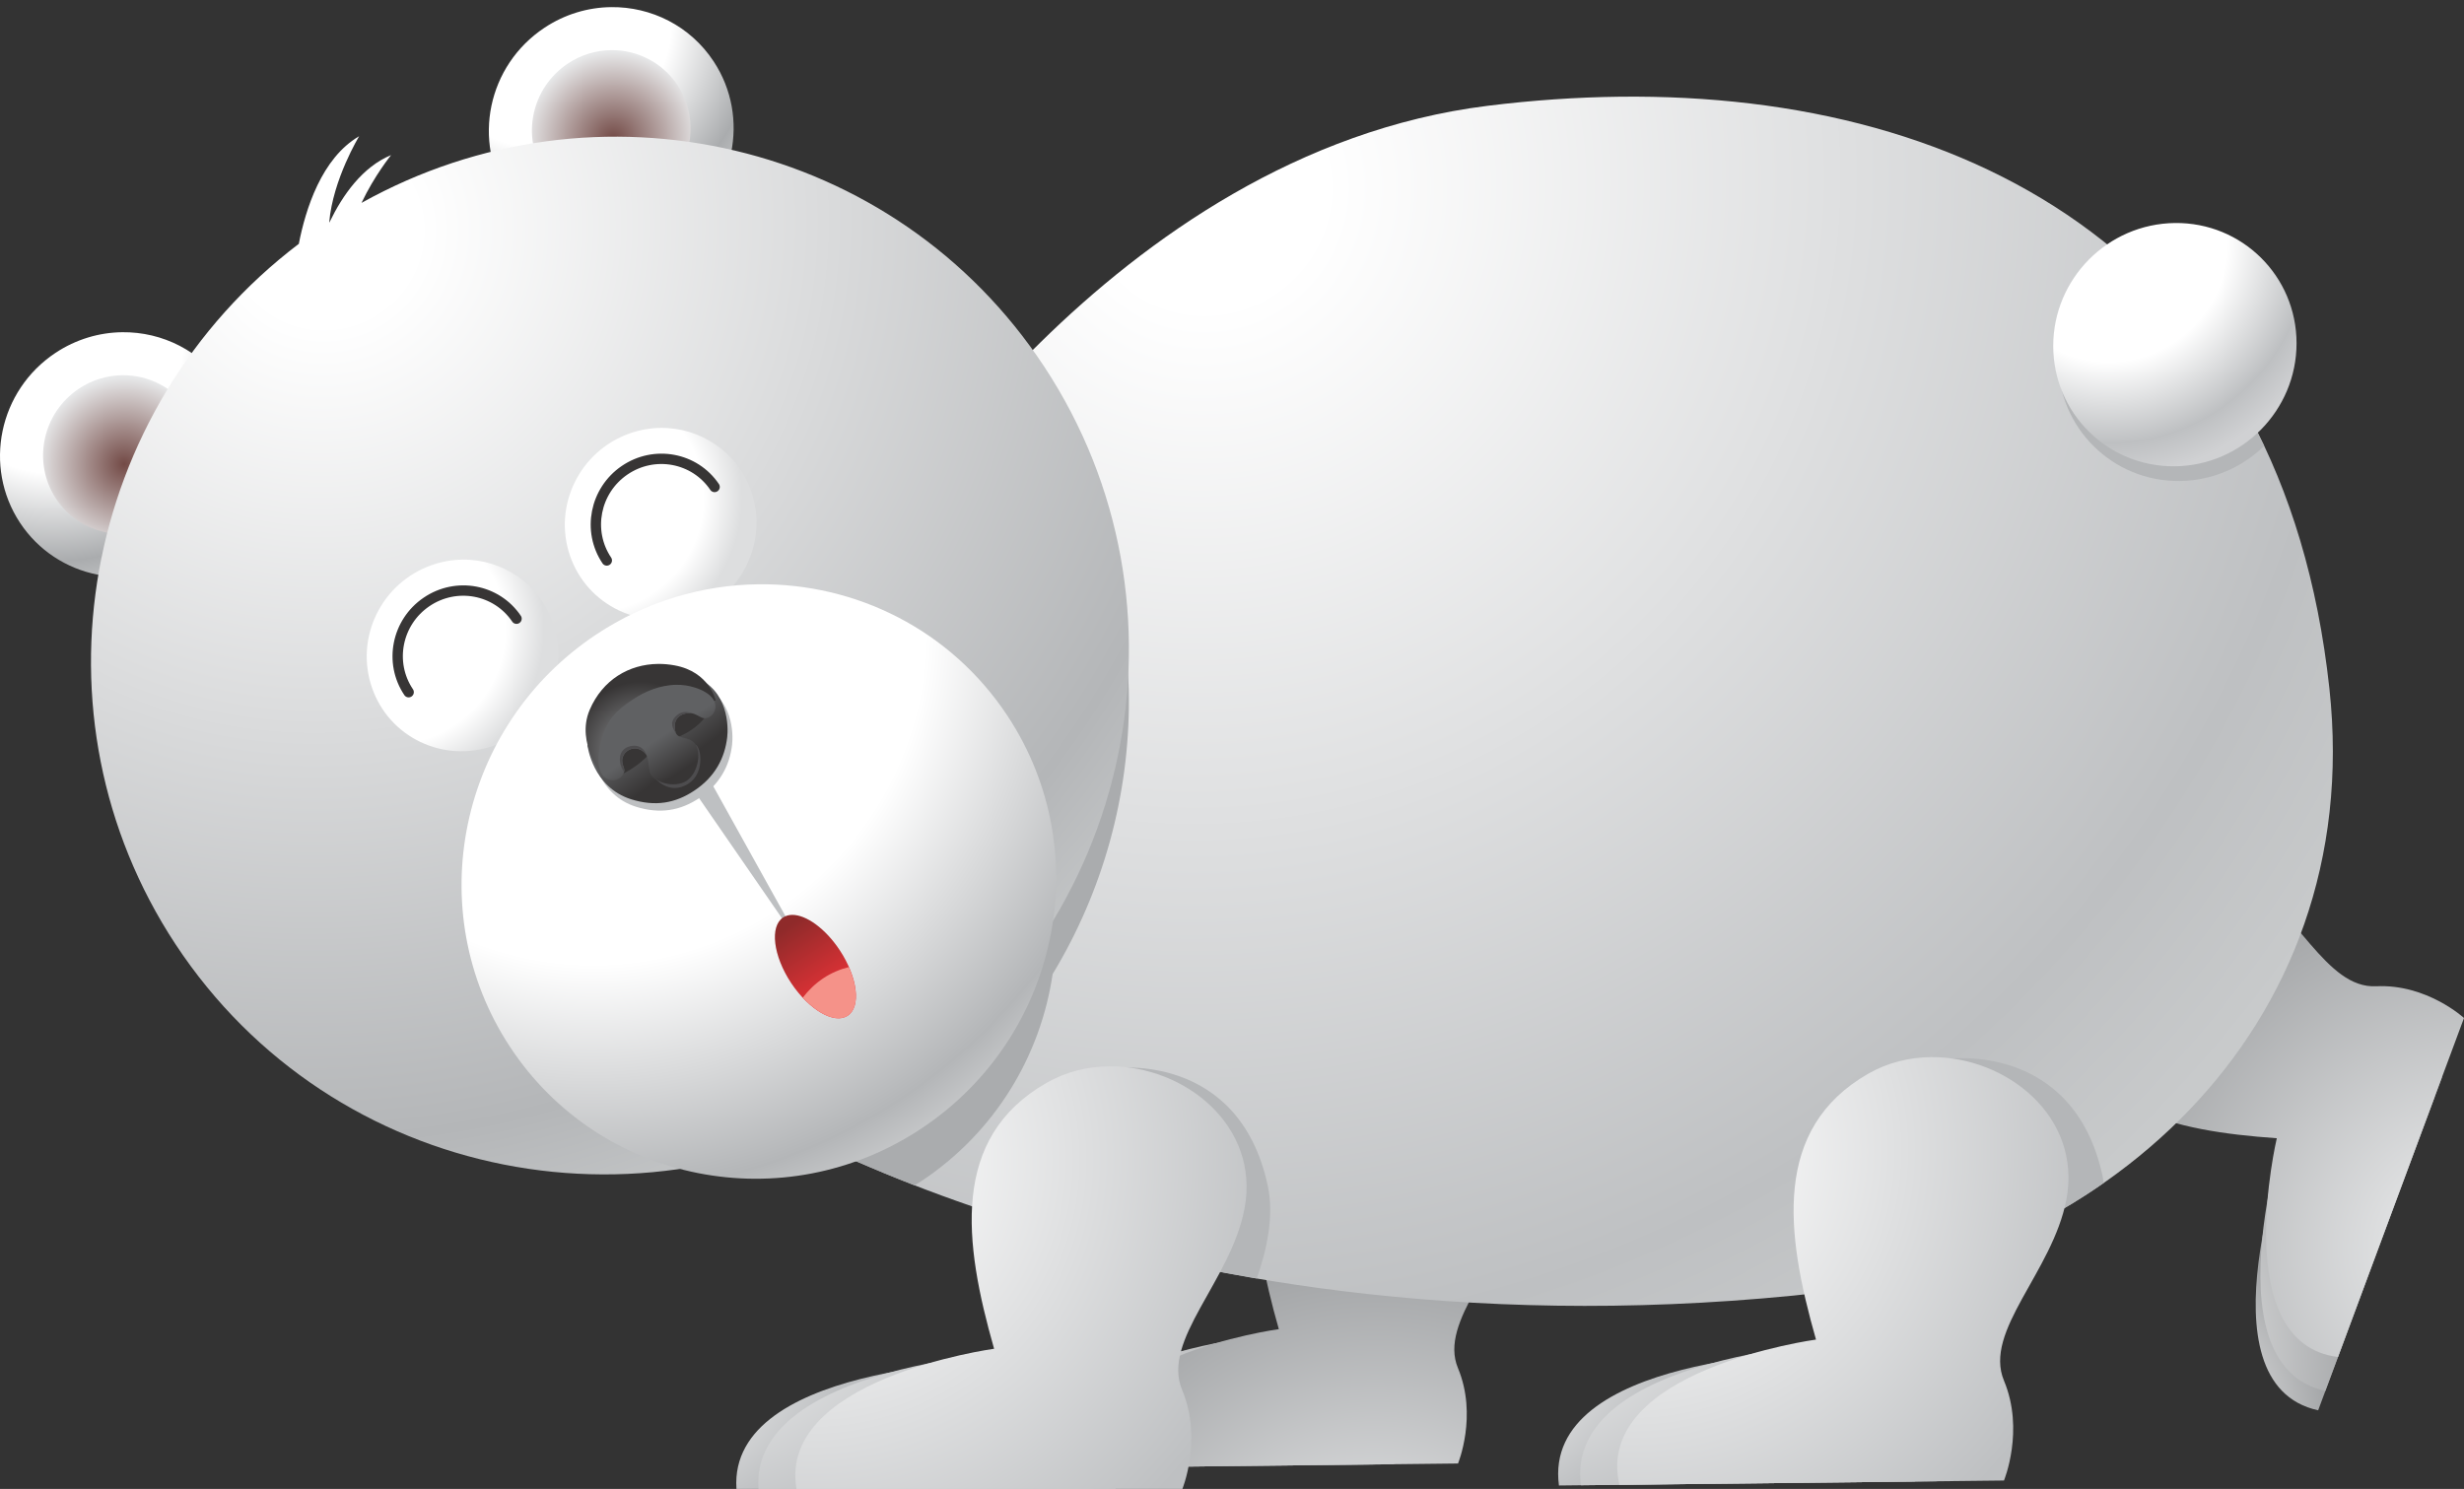 <?xml version="1.0" encoding="utf-8"?>
<svg viewBox="703.252 -5.51 148.889 89.986" xmlns="http://www.w3.org/2000/svg">
  <rect x="703.252" y="-5.51" width="148.889" height="89.986" fill="#333333" stroke="none"/>
  <defs>
    <radialGradient id="radialGradient10486" spreadMethod="pad" gradientTransform="matrix(9.194,0,0,-9.194,709.074,333.528)" gradientUnits="userSpaceOnUse" r="1" cy="0" cx="0">
      <stop id="stop10488" offset="0" style="stop-opacity:1;stop-color:#ffffff"/>
      <stop id="stop10490" offset="0.101" style="stop-opacity:1;stop-color:#ffffff"/>
      <stop id="stop10492" offset="1" style="stop-opacity:1;stop-color:#aaacae"/>
    </radialGradient>
    <radialGradient id="radialGradient10508" spreadMethod="pad" gradientTransform="matrix(14.811,0,0,-14.811,710.807,338.093)" gradientUnits="userSpaceOnUse" r="1" cy="0" cx="0">
      <stop id="stop10510" offset="0" style="stop-opacity:1;stop-color:#ffffff"/>
      <stop id="stop10512" offset="0.101" style="stop-opacity:1;stop-color:#ffffff"/>
      <stop id="stop10514" offset="1" style="stop-opacity:1;stop-color:#aaacae"/>
    </radialGradient>
    <radialGradient id="radialGradient10530" spreadMethod="pad" gradientTransform="matrix(18.213,0,0,-18.213,728.915,318.596)" gradientUnits="userSpaceOnUse" r="1" cy="0" cx="0">
      <stop id="stop10532" offset="0" style="stop-opacity:1;stop-color:#e7e8e9"/>
      <stop id="stop10534" offset="0.101" style="stop-opacity:1;stop-color:#e7e8e9"/>
      <stop id="stop10536" offset="1" style="stop-opacity:1;stop-color:#a0a2a4"/>
    </radialGradient>
    <radialGradient id="radialGradient10552" spreadMethod="pad" gradientTransform="matrix(3.159,8.466,8.466,-3.159,766.422,328.035)" gradientUnits="userSpaceOnUse" r="1" cy="0" cx="0">
      <stop id="stop10554" offset="0" style="stop-opacity:1;stop-color:#ffffff"/>
      <stop id="stop10556" offset="0.101" style="stop-opacity:1;stop-color:#ffffff"/>
      <stop id="stop10558" offset="1" style="stop-opacity:1;stop-color:#a0a2a4"/>
    </radialGradient>
    <radialGradient id="radialGradient10574" spreadMethod="pad" gradientTransform="matrix(5.09,13.64,13.64,-5.09,762.812,331.199)" gradientUnits="userSpaceOnUse" r="1" cy="0" cx="0">
      <stop id="stop10576" offset="0" style="stop-opacity:1;stop-color:#ffffff"/>
      <stop id="stop10578" offset="0.101" style="stop-opacity:1;stop-color:#ffffff"/>
      <stop id="stop10580" offset="1" style="stop-opacity:1;stop-color:#a0a2a4"/>
    </radialGradient>
    <radialGradient id="radialGradient10596" spreadMethod="pad" gradientTransform="matrix(18.779,0,0,-18.779,781.977,336.201)" gradientUnits="userSpaceOnUse" r="1" cy="0" cx="0">
      <stop id="stop10598" offset="0" style="stop-opacity:1;stop-color:#e7e8e9"/>
      <stop id="stop10600" offset="0.101" style="stop-opacity:1;stop-color:#e7e8e9"/>
      <stop id="stop10602" offset="1" style="stop-opacity:1;stop-color:#a0a2a4"/>
    </radialGradient>
    <radialGradient id="radialGradient10618" spreadMethod="pad" gradientTransform="matrix(65.33,0,0,-65.33,720.892,388.205)" gradientUnits="userSpaceOnUse" r="1" cy="0" cx="0">
      <stop id="stop10620" offset="0" style="stop-opacity:1;stop-color:#ffffff"/>
      <stop id="stop10622" offset="0.087" style="stop-opacity:1;stop-color:#ffffff"/>
      <stop id="stop10624" offset="0.854" style="stop-opacity:1;stop-color:#bec0c2"/>
      <stop id="stop10626" offset="1" style="stop-opacity:1;stop-color:#c8cacb"/>
    </radialGradient>
    <clipPath id="clipPath10634" clipPathUnits="userSpaceOnUse">
      <path id="path10636" d="m 0,595.276 841.89,0 L 841.89,0 0,0 0,595.276 Z"/>
    </clipPath>
    <radialGradient id="radialGradient10666" spreadMethod="pad" gradientTransform="matrix(10.181,6.658,6.658,-10.181,688.922,396.507)" gradientUnits="userSpaceOnUse" r="1" cy="0" cx="0">
      <stop id="stop10668" offset="0" style="stop-opacity:1;stop-color:#ffffff"/>
      <stop id="stop10670" offset="0.504" style="stop-opacity:1;stop-color:#ffffff"/>
      <stop id="stop10672" offset="0.854" style="stop-opacity:1;stop-color:#aaacae"/>
      <stop id="stop10674" offset="1" style="stop-opacity:1;stop-color:#c8cacb"/>
    </radialGradient>
    <radialGradient id="radialGradient10690" spreadMethod="pad" gradientTransform="matrix(3.526,2.305,2.305,-3.526,692.244,390.768)" gradientUnits="userSpaceOnUse" r="1" cy="0" cx="0">
      <stop id="stop10692" offset="0" style="stop-opacity:1;stop-color:#734a46"/>
      <stop id="stop10694" offset="1" style="stop-opacity:1;stop-color:#e7e8e9"/>
    </radialGradient>
    <radialGradient id="radialGradient10710" spreadMethod="pad" gradientTransform="matrix(10.183,6.66,6.66,-10.183,665.288,381.057)" gradientUnits="userSpaceOnUse" r="1" cy="0" cx="0">
      <stop id="stop10712" offset="0" style="stop-opacity:1;stop-color:#ffffff"/>
      <stop id="stop10714" offset="0.504" style="stop-opacity:1;stop-color:#ffffff"/>
      <stop id="stop10716" offset="0.854" style="stop-opacity:1;stop-color:#aaacae"/>
      <stop id="stop10718" offset="1" style="stop-opacity:1;stop-color:#c8cacb"/>
    </radialGradient>
    <radialGradient id="radialGradient10734" spreadMethod="pad" gradientTransform="matrix(3.526,2.306,2.306,-3.526,668.611,375.316)" gradientUnits="userSpaceOnUse" r="1" cy="0" cx="0">
      <stop id="stop10736" offset="0" style="stop-opacity:1;stop-color:#734a46"/>
      <stop id="stop10738" offset="1" style="stop-opacity:1;stop-color:#e7e8e9"/>
    </radialGradient>
    <radialGradient id="radialGradient10754" spreadMethod="pad" gradientTransform="matrix(43.184,28.237,28.237,-43.184,678.281,386.586)" gradientUnits="userSpaceOnUse" r="1" cy="0" cx="0">
      <stop id="stop10756" offset="0" style="stop-opacity:1;stop-color:#ffffff"/>
      <stop id="stop10758" offset="0.087" style="stop-opacity:1;stop-color:#ffffff"/>
      <stop id="stop10760" offset="0.854" style="stop-opacity:1;stop-color:#b4b6b8"/>
      <stop id="stop10762" offset="1" style="stop-opacity:1;stop-color:#c8cacb"/>
    </radialGradient>
    <radialGradient id="radialGradient10778" spreadMethod="pad" gradientTransform="matrix(6.154,4.024,4.024,-6.154,691.129,373.384)" gradientUnits="userSpaceOnUse" r="1" cy="0" cx="0">
      <stop id="stop10780" offset="0" style="stop-opacity:1;stop-color:#ffffff"/>
      <stop id="stop10782" offset="0.579" style="stop-opacity:1;stop-color:#ffffff"/>
      <stop id="stop10784" offset="0.745" style="stop-opacity:1;stop-color:#ffffff"/>
      <stop id="stop10786" offset="1" style="stop-opacity:1;stop-color:#dddedf"/>
    </radialGradient>
    <clipPath id="clipPath10794" clipPathUnits="userSpaceOnUse">
      <path id="path10796" d="m 0,595.276 841.89,0 L 841.89,0 0,0 0,595.276 Z"/>
    </clipPath>
    <radialGradient id="radialGradient10814" spreadMethod="pad" gradientTransform="matrix(6.154,4.024,4.024,-6.154,681.551,367.121)" gradientUnits="userSpaceOnUse" r="1" cy="0" cx="0">
      <stop id="stop10816" offset="0" style="stop-opacity:1;stop-color:#ffffff"/>
      <stop id="stop10818" offset="0.579" style="stop-opacity:1;stop-color:#ffffff"/>
      <stop id="stop10820" offset="0.745" style="stop-opacity:1;stop-color:#ffffff"/>
      <stop id="stop10822" offset="1" style="stop-opacity:1;stop-color:#dddedf"/>
    </radialGradient>
    <clipPath id="clipPath10830" clipPathUnits="userSpaceOnUse">
      <path id="path10832" d="m 0,595.276 841.89,0 L 841.89,0 0,0 0,595.276 Z"/>
    </clipPath>
    <radialGradient id="radialGradient10850" spreadMethod="pad" gradientTransform="matrix(31.691,0,0,-31.691,691.408,366.844)" gradientUnits="userSpaceOnUse" r="1" cy="0" cx="0">
      <stop id="stop10852" offset="0" style="stop-opacity:1;stop-color:#ffffff"/>
      <stop id="stop10854" offset="0.504" style="stop-opacity:1;stop-color:#ffffff"/>
      <stop id="stop10856" offset="0.854" style="stop-opacity:1;stop-color:#b4b6b8"/>
      <stop id="stop10858" offset="1" style="stop-opacity:1;stop-color:#dddedf"/>
    </radialGradient>
    <clipPath id="clipPath10866" clipPathUnits="userSpaceOnUse">
      <path id="path10868" d="m 0,595.276 841.89,0 L 841.89,0 0,0 0,595.276 Z"/>
    </clipPath>
    <linearGradient id="linearGradient10890" spreadMethod="pad" gradientTransform="matrix(1.364,-1.883,-1.883,-1.364,694.094,362.396)" gradientUnits="userSpaceOnUse" y2="0" x2="1" y1="0" x1="0">
      <stop id="stop10892" offset="0" style="stop-opacity:1;stop-color:#606163"/>
      <stop id="stop10894" offset="1" style="stop-opacity:1;stop-color:#373535"/>
    </linearGradient>
    <clipPath id="clipPath10902" clipPathUnits="userSpaceOnUse">
      <path id="path10904" d="m 0,595.276 841.89,0 L 841.89,0 0,0 0,595.276 Z"/>
    </clipPath>
    <radialGradient id="radialGradient10930" spreadMethod="pad" gradientTransform="matrix(2.781,1.818,1.818,-2.781,693.535,361.202)" gradientUnits="userSpaceOnUse" r="1" cy="0" cx="0">
      <stop id="stop10932" offset="0" style="stop-opacity:1;stop-color:#96989b"/>
      <stop id="stop10934" offset="1" style="stop-opacity:1;stop-color:#373535"/>
    </radialGradient>
    <linearGradient id="linearGradient10950" spreadMethod="pad" gradientTransform="matrix(1.061,-1.622,-1.622,-1.061,694.438,361.781)" gradientUnits="userSpaceOnUse" y2="0" x2="1" y1="0" x1="0">
      <stop id="stop10952" offset="0" style="stop-opacity:1;stop-color:#606163"/>
      <stop id="stop10954" offset="1" style="stop-opacity:1;stop-color:#373535"/>
    </linearGradient>
    <clipPath id="clipPath10962" clipPathUnits="userSpaceOnUse">
      <path id="path10964" d="m 0,595.276 841.89,0 L 841.89,0 0,0 0,595.276 Z"/>
    </clipPath>
    <linearGradient id="linearGradient10986" spreadMethod="pad" gradientTransform="matrix(-2.377,3.636,3.636,2.377,703.096,349.005)" gradientUnits="userSpaceOnUse" y2="0" x2="1" y1="0" x1="0">
      <stop id="stop10988" offset="0" style="stop-opacity:1;stop-color:#ee3338"/>
      <stop id="stop10990" offset="1" style="stop-opacity:1;stop-color:#8f2a2a"/>
    </linearGradient>
    <clipPath id="clipPath10998" clipPathUnits="userSpaceOnUse">
      <path id="path11000" d="m 0,595.276 841.89,0 L 841.89,0 0,0 0,595.276 Z"/>
    </clipPath>
    <radialGradient id="radialGradient11018" spreadMethod="pad" gradientTransform="matrix(9.644,0,0,-9.644,693.983,333.326)" gradientUnits="userSpaceOnUse" r="1" cy="0" cx="0">
      <stop id="stop11020" offset="0" style="stop-opacity:1;stop-color:#ffffff"/>
      <stop id="stop11022" offset="0.101" style="stop-opacity:1;stop-color:#ffffff"/>
      <stop id="stop11024" offset="1" style="stop-opacity:1;stop-color:#bec0c2"/>
    </radialGradient>
    <radialGradient id="radialGradient11040" spreadMethod="pad" gradientTransform="matrix(15.538,0,0,-15.538,695.799,338.116)" gradientUnits="userSpaceOnUse" r="1" cy="0" cx="0">
      <stop id="stop11042" offset="0" style="stop-opacity:1;stop-color:#ffffff"/>
      <stop id="stop11044" offset="0.101" style="stop-opacity:1;stop-color:#ffffff"/>
      <stop id="stop11046" offset="1" style="stop-opacity:1;stop-color:#bec0c2"/>
    </radialGradient>
    <radialGradient id="radialGradient11062" spreadMethod="pad" gradientTransform="matrix(23.124,0,0,-23.124,702.055,341.166)" gradientUnits="userSpaceOnUse" r="1" cy="0" cx="0">
      <stop id="stop11064" offset="0" style="stop-opacity:1;stop-color:#ffffff"/>
      <stop id="stop11066" offset="0.101" style="stop-opacity:1;stop-color:#ffffff"/>
      <stop id="stop11068" offset="1" style="stop-opacity:1;stop-color:#bec0c2"/>
    </radialGradient>
    <radialGradient id="radialGradient11084" spreadMethod="pad" gradientTransform="matrix(9.644,0,0,-9.644,733.713,333.326)" gradientUnits="userSpaceOnUse" r="1" cy="0" cx="0">
      <stop id="stop11086" offset="0" style="stop-opacity:1;stop-color:#ffffff"/>
      <stop id="stop11088" offset="0.101" style="stop-opacity:1;stop-color:#ffffff"/>
      <stop id="stop11090" offset="1" style="stop-opacity:1;stop-color:#bec0c2"/>
    </radialGradient>
    <radialGradient id="radialGradient11106" spreadMethod="pad" gradientTransform="matrix(15.539,0,0,-15.539,735.527,338.116)" gradientUnits="userSpaceOnUse" r="1" cy="0" cx="0">
      <stop id="stop11108" offset="0" style="stop-opacity:1;stop-color:#ffffff"/>
      <stop id="stop11110" offset="0.101" style="stop-opacity:1;stop-color:#ffffff"/>
      <stop id="stop11112" offset="1" style="stop-opacity:1;stop-color:#bec0c2"/>
    </radialGradient>
    <radialGradient id="radialGradient11128" spreadMethod="pad" gradientTransform="matrix(23.124,0,0,-23.124,741.785,341.166)" gradientUnits="userSpaceOnUse" r="1" cy="0" cx="0">
      <stop id="stop11130" offset="0" style="stop-opacity:1;stop-color:#ffffff"/>
      <stop id="stop11132" offset="0.101" style="stop-opacity:1;stop-color:#ffffff"/>
      <stop id="stop11134" offset="1" style="stop-opacity:1;stop-color:#bec0c2"/>
    </radialGradient>
    <radialGradient id="radialGradient11150" spreadMethod="pad" gradientTransform="matrix(11.252,0,0,-11.252,764.596,384.867)" gradientUnits="userSpaceOnUse" r="1" cy="0" cx="0">
      <stop id="stop11152" offset="0" style="stop-opacity:1;stop-color:#ffffff"/>
      <stop id="stop11154" offset="0.504" style="stop-opacity:1;stop-color:#ffffff"/>
      <stop id="stop11156" offset="0.854" style="stop-opacity:1;stop-color:#bec0c2"/>
      <stop id="stop11158" offset="1" style="stop-opacity:1;stop-color:#d0d1d3"/>
    </radialGradient>
  </defs>
  <g id="g10474" transform="matrix(1.25, -0.014, 0, -1.25, -125, 501.052)">
    <g id="g10476">
      <g id="g10482">
        <g id="g10484">
          <path id="path10494" style="fill:url(#radialGradient10486);stroke:none" d="m 712.572,326.281 16.397,0 c 0,0 0.958,2.302 0,4.605 l 0,0 c -0.507,1.214 -0.663,1.051 -1.213,0.888 l 0,0 c -0.49,-0.146 -1.297,-0.291 -2.948,0.546 l 0,0 c 0,0 -0.003,0 -0.008,0 l 0,0 c -0.362,0 -13.024,-0.042 -12.228,-6.039"/>
        </g>
      </g>
    </g>
  </g>
  <g id="g10496" transform="matrix(1.25, -0.014, 0, -1.25, -125, 501.052)">
    <g id="g10498">
      <g id="g10504">
        <g id="g10506">
          <path id="path10516" style="fill:url(#radialGradient10508);stroke:none" d="m 726.049,332.774 c 0,0 -13.273,-0.409 -12.461,-6.493 l 0,0 16.39,0 c 0,0 0.962,2.302 0,4.605 l 0,0 c -0.646,1.551 -2.556,3.787 -3.496,3.787 l 0,0 c -0.455,0 -0.683,-0.523 -0.433,-1.899"/>
        </g>
      </g>
    </g>
  </g>
  <g id="g10518" transform="matrix(1.25, -0.014, 0, -1.25, -125, 501.052)">
    <g id="g10520">
      <g id="g10526">
        <g id="g10528">
          <path id="path10538" style="fill:url(#radialGradient10530);stroke:none" d="m 726.826,345.099 c -4.417,-2.488 -3.805,-7.299 -2.405,-12.225 l 0,0 c 0,0 -10.278,-1.283 -9.061,-6.593 l 0,0 17.723,0 c 0,0 0.954,2.302 0,4.605 l 0,0 c -0.963,2.3 2.238,4.988 2.872,8.308 l 0,0 c 0.733,3.81 -2.762,6.639 -6.247,6.639 l 0,0 c -0.994,0 -1.988,-0.23 -2.882,-0.734"/>
        </g>
      </g>
    </g>
  </g>
  <g id="g10540" transform="matrix(1.25, -0.014, 0, -1.25, -125, 501.052)">
    <g id="g10542">
      <g id="g10548">
        <g id="g10550">
          <path id="path10560" style="fill:url(#radialGradient10552);stroke:none" d="m 776.058,345.069 c -2.452,-0.093 0.081,-0.724 -2.753,-3.34 l 0,0 c 0,0 -4.526,-11.994 1.358,-13.342 l 0,0 5.635,15.1 c 0,0 -1.697,1.585 -4.047,1.586 l 0,0 c -0.064,0 -0.128,-0.002 -0.193,-0.004"/>
        </g>
      </g>
    </g>
  </g>
  <g id="g10562" transform="matrix(1.25, -0.014, 0, -1.25, -125, 501.052)">
    <g id="g10564">
      <g id="g10570">
        <g id="g10572">
          <path id="path10582" style="fill:url(#radialGradient10574);stroke:none" d="m 776.404,346.001 c -2.448,-0.091 -7.243,-2.231 -3.093,-2.976 l 0,0 c 0,0 -4.181,-12.358 1.698,-13.703 l 0,0 5.637,15.096 c 0,0 -1.699,1.587 -4.048,1.587 l 0,0 c -0.064,0 -0.129,-10e-4 -0.194,-0.004"/>
        </g>
      </g>
    </g>
  </g>
  <g id="g10584" transform="matrix(1.25, -0.014, 0, -1.25, -125, 501.052)">
    <g id="g10586">
      <g id="g10592">
        <g id="g10594">
          <path id="path10604" style="fill:url(#radialGradient10596);stroke:none" d="m 762.231,347.982 c 0.772,-4.923 5.418,-6.013 10.433,-6.418 l 0,0 c 0,0 -2.354,-9.906 2.958,-10.61 l 0,0 6.091,16.322 c 0,0 -1.796,1.673 -4.244,1.582 l 0,0 c -2.448,-0.094 -3.822,3.773 -6.661,5.502 l 0,0 c -0.85,0.517 -1.738,0.747 -2.606,0.747 l 0,0 c -3.413,0 -6.533,-3.549 -5.971,-7.125"/>
        </g>
      </g>
    </g>
  </g>
  <g id="g10606" transform="matrix(1.25, -0.014, 0, -1.25, -125, 501.052)">
    <g id="g10608">
      <g id="g10614">
        <g id="g10616">
          <path id="path10628" style="fill:url(#radialGradient10618);stroke:none" d="M 734.519,391.908 C 716.246,389.842 704.988,371.07 704.988,371.07 l 0,0 -7.577,-26.386 c 0,0 19.694,-13.284 51.889,-10.466 l 0,0 c 14.67,1.283 27.719,12.38 25.904,29.082 l 0,0 c -2.226,20.531 -17.048,28.977 -34.303,28.976 l 0,0 c -2.097,-0.001 -4.232,-0.125 -6.382,-0.368"/>
        </g>
      </g>
    </g>
  </g>
  <g id="g10630" transform="matrix(1.25, -0.014, 0, -1.25, -125, 501.052)">
    <g clip-path="url(#clipPath10634)" id="g10632">
      <g transform="translate(707.148,340.229)" id="g10638">
        <path id="path10640" style="fill:#aaacae;fill-opacity:1;fill-rule:nonzero;stroke:none" d="m 0,0 c 3.581,2.342 5.76,6.012 6.339,9.936 4.89,8.01 5.072,18.449 -0.405,26.827 -0.953,1.454 -2.029,2.775 -3.202,3.964 -5.674,-4.265 -9.209,-8.121 -9.209,-8.121 L -9.737,4.455 c 0,0 3.301,-2.226 9.402,-4.659 C -0.225,-0.136 -0.109,-0.072 0,0"/>
      </g>
      <g transform="translate(765.053,384.37)" id="g10642">
        <path id="path10644" style="fill:#b4b6b8;fill-opacity:1;fill-rule:nonzero;stroke:none" d="m 0,0 c -1.769,-1.014 -2.959,-2.914 -2.959,-5.097 0,-3.247 2.633,-5.88 5.884,-5.88 1.578,0 3.014,0.629 4.074,1.647 C 5.231,-5.566 2.851,-2.472 0,0"/>
      </g>
      <g transform="translate(764.243,339.825)" id="g10646">
        <path id="path10648" style="fill:#b4b6b8;fill-opacity:1;fill-rule:nonzero;stroke:none" d="m 0,0 c -1.409,6.515 -7.44,5.754 -7.44,5.754 l -0.917,-3.373 2.065,-6.01 c 2.258,0.856 4.391,1.958 6.344,3.297 C 0.03,-0.22 0.021,-0.108 0,0"/>
      </g>
      <g transform="translate(723.884,339.825)" id="g10650">
        <path id="path10652" style="fill:#b4b6b8;fill-opacity:1;fill-rule:nonzero;stroke:none" d="M 0,0 C -1.403,6.515 -7.442,5.754 -7.442,5.754 L -8.355,2.381 -6.431,-3.217 C -4.58,-3.682 -2.617,-4.112 -0.529,-4.488 -0.046,-3.123 0.32,-1.473 0,0"/>
      </g>
    </g>
  </g>
  <g id="g10654" transform="matrix(1.25, -0.014, 0, -1.25, -125, 501.052)">
    <g id="g10656">
      <g id="g10662">
        <g id="g10664">
          <path id="path10676" style="fill:url(#radialGradient10666);stroke:none" d="m 688.914,396.187 c -2.738,-1.789 -3.505,-5.455 -1.714,-8.187 l 0,0 c 1.789,-2.735 5.453,-3.502 8.185,-1.715 l 0,0 c 2.735,1.788 3.505,5.455 1.715,8.188 l 0,0 c -1.135,1.737 -3.026,2.68 -4.955,2.68 l 0,0 c -1.11,0 -2.233,-0.312 -3.231,-0.966"/>
        </g>
      </g>
    </g>
  </g>
  <g id="g10678" transform="matrix(1.25, -0.014, 0, -1.25, -125, 501.052)">
    <g id="g10680">
      <g id="g10686">
        <g id="g10688">
          <path id="path10696" style="fill:url(#radialGradient10690);stroke:none" d="m 690.051,394.446 c -1.772,-1.159 -2.27,-3.534 -1.111,-5.307 l 0,0 c 1.158,-1.773 3.536,-2.271 5.306,-1.11 l 0,0 c 1.775,1.157 2.271,3.534 1.111,5.307 l 0,0 c -0.736,1.124 -1.961,1.736 -3.211,1.736 l 0,0 c -0.72,0 -1.448,-0.203 -2.095,-0.626"/>
        </g>
      </g>
    </g>
  </g>
  <g id="g10698" transform="matrix(1.25, -0.014, 0, -1.25, -125, 501.052)">
    <g id="g10700">
      <g id="g10706">
        <g id="g10708">
          <path id="path10720" style="fill:url(#radialGradient10710);stroke:none" d="m 665.28,380.735 c -2.733,-1.787 -3.501,-5.453 -1.714,-8.189 l 0,0 c 1.79,-2.732 5.456,-3.5 8.189,-1.711 l 0,0 c 2.732,1.787 3.499,5.451 1.711,8.186 l 0,0 c -1.134,1.736 -3.024,2.679 -4.953,2.679 l 0,0 c -1.11,0 -2.234,-0.312 -3.233,-0.965"/>
        </g>
      </g>
    </g>
  </g>
  <g id="g10722" transform="matrix(1.25, -0.014, 0, -1.25, -125, 501.052)">
    <g id="g10724">
      <g id="g10730">
        <g id="g10732">
          <path id="path10740" style="fill:url(#radialGradient10734);stroke:none" d="m 666.418,378.994 c -1.772,-1.158 -2.267,-3.536 -1.108,-5.309 l 0,0 c 1.157,-1.771 3.53,-2.268 5.306,-1.11 l 0,0 c 1.774,1.158 2.272,3.537 1.111,5.31 l 0,0 c -0.734,1.125 -1.96,1.735 -3.211,1.735 l 0,0 c -0.72,0 -1.45,-0.203 -2.098,-0.626"/>
        </g>
      </g>
    </g>
  </g>
  <g id="g10742" transform="matrix(1.25, -0.014, 0, -1.25, -125, 501.052)">
    <g id="g10744">
      <g id="g10750">
        <g id="g10752">
          <path id="path10764" style="fill:url(#radialGradient10754);stroke:none" d="m 677.047,385.878 c -10.515,-7.866 -13.242,-22.656 -5.958,-33.802 l 0,0 c 7.583,-11.593 23.131,-14.846 34.725,-7.265 l 0,0 c 11.595,7.58 14.849,23.129 7.268,34.724 l 0,0 c -7.214,11.032 -21.635,14.504 -33.005,8.288 l 0,0 c 0.624,1.313 1.431,2.296 1.431,2.296 l 0,0 c -1.385,-0.557 -2.339,-1.901 -2.977,-3.212 l 0,0 c -0.007,-0.002 -0.01,-0.004 -0.015,-0.008 l 0,0 c 0.176,2.074 1.447,4.149 1.447,4.149 l 0,0 c -1.818,-1.039 -2.591,-3.504 -2.916,-5.17"/>
        </g>
      </g>
    </g>
  </g>
  <g id="g10766" transform="matrix(1.25, -0.014, 0, -1.25, -125, 501.052)">
    <g id="g10768">
      <g id="g10774">
        <g id="g10776">
          <path id="path10788" style="fill:url(#radialGradient10778);stroke:none" d="m 693.042,376.533 c -2.424,-0.827 -3.714,-3.46 -2.886,-5.882 l 0,0 c 0.828,-2.42 3.461,-3.713 5.88,-2.885 l 0,0 c 2.422,0.828 3.712,3.462 2.886,5.882 l 0,0 c -0.657,1.924 -2.458,3.135 -4.383,3.135 l 0,0 c -0.496,0 -1.001,-0.08 -1.497,-0.25"/>
        </g>
      </g>
    </g>
  </g>
  <g id="g10790" transform="matrix(1.25, -0.014, 0, -1.25, -125, 501.052)">
    <g clip-path="url(#clipPath10794)" id="g10792">
      <g transform="translate(691.936,370.402)" id="g10798">
        <path id="path10800" style="fill:none;stroke:#373535;stroke-width:0.5;stroke-linecap:round;stroke-linejoin:round;stroke-miterlimit:4;stroke-dasharray:none;stroke-opacity:1" d="M 0,0 C -0.961,1.437 -0.579,3.386 0.858,4.352 2.299,5.318 4.246,4.933 5.211,3.495"/>
      </g>
    </g>
  </g>
  <g id="g10802" transform="matrix(1.25, -0.014, 0, -1.25, -125, 501.052)">
    <g id="g10804">
      <g id="g10810">
        <g id="g10812">
          <path id="path10824" style="fill:url(#radialGradient10814);stroke:none" d="m 683.463,370.27 c -2.42,-0.826 -3.713,-3.46 -2.883,-5.88 l 0,0 c 0.824,-2.422 3.458,-3.713 5.88,-2.884 l 0,0 c 2.42,0.825 3.712,3.461 2.883,5.879 l 0,0 c -0.656,1.925 -2.454,3.136 -4.38,3.136 l 0,0 c -0.497,0 -1.003,-0.081 -1.5,-0.251"/>
        </g>
      </g>
    </g>
  </g>
  <g id="g10826" transform="matrix(1.25, -0.014, 0, -1.25, -125, 501.052)">
    <g clip-path="url(#clipPath10830)" id="g10828">
      <g transform="translate(682.357,364.14)" id="g10834">
        <path id="path10836" style="fill:none;stroke:#373535;stroke-width:0.5;stroke-linecap:round;stroke-linejoin:round;stroke-miterlimit:4;stroke-dasharray:none;stroke-opacity:1" d="M 0,0 C -0.963,1.439 -0.581,3.387 0.86,4.353 2.299,5.317 4.246,4.935 5.215,3.495"/>
      </g>
    </g>
  </g>
  <g id="g10838" transform="matrix(1.25, -0.014, 0, -1.25, -125, 501.052)">
    <g id="g10840">
      <g id="g10846">
        <g id="g10848">
          <path id="path10860" style="fill:url(#radialGradient10850);stroke:none" d="m 691.42,366.827 c -6.643,-4.345 -8.505,-13.249 -4.162,-19.892 l 0,0 c 4.342,-6.643 13.252,-8.506 19.89,-4.163 l 0,0 c 6.644,4.344 8.508,13.248 4.164,19.89 l 0,0 c -2.759,4.216 -7.355,6.508 -12.045,6.507 l 0,0 c -2.696,0 -5.423,-0.758 -7.847,-2.342"/>
        </g>
      </g>
    </g>
  </g>
  <g id="g10862" transform="matrix(1.25, -0.014, 0, -1.25, -125, 501.052)">
    <g clip-path="url(#clipPath10866)" id="g10864">
      <g transform="translate(695.902,359.581)" id="g10870">
        <path id="path10872" style="fill:#bec0c2;fill-opacity:1;fill-rule:nonzero;stroke:none" d="M 0,0 5.657,-8.262 0.765,0.596 0,0 Z"/>
      </g>
      <g transform="translate(691.237,361.11)" id="g10874">
        <path id="path10876" style="fill:#bec0c2;fill-opacity:1;fill-rule:nonzero;stroke:none" d="m 0,0 c 0,0 0.236,-2.028 2.119,-2.634 1.149,-0.369 2.124,-0.215 3.044,0.386 0.995,0.651 1.477,1.555 1.592,2.57 C 6.809,0.788 6.833,2.6 5.177,3.254 3.386,3.448 0,0 0,0"/>
      </g>
    </g>
  </g>
  <g id="g10878" transform="matrix(1.25, -0.014, 0, -1.25, -125, 501.052)">
    <g id="g10880">
      <g id="g10886">
        <g id="g10888">
          <path id="path10896" style="fill:url(#linearGradient10890);stroke:none" d="m 691,361.473 c 0,0 0.235,-2.027 2.122,-2.633 l 0,0 c 1.151,-0.37 2.12,-0.218 3.042,0.387 l 0,0 c 0.996,0.649 1.475,1.552 1.592,2.569 l 0,0 c 0.054,0.464 0.083,2.277 -1.575,2.933 l 0,0 c -0.048,0.005 -0.098,0.007 -0.148,0.007 l 0,0 c -1.829,0 -5.033,-3.263 -5.033,-3.263"/>
        </g>
      </g>
    </g>
  </g>
  <g id="g10898" transform="matrix(1.25, -0.014, 0, -1.25, -125, 501.052)">
    <g clip-path="url(#clipPath10902)" id="g10900">
      <g transform="translate(694.196,359.925)" id="g10906">
        <path id="path10908" style="fill:#4d4c4e;fill-opacity:1;fill-rule:nonzero;stroke:none" d="M 0,0 C 0,0 0.727,-0.986 1.706,-0.344 2.419,0.125 2.329,1.207 2.086,1.485 1.81,1.693 1.151,0.786 1.151,0.786 L 0,0 Z"/>
      </g>
      <g transform="translate(696.725,362.83)" id="g10910">
        <path id="path10912" style="fill:#373535;fill-opacity:1;fill-rule:nonzero;stroke:none" d="m 0,0 c 0,0 -0.354,-0.62 -1.423,-1.036 -1.127,-0.439 0.026,1.305 0.026,1.305 L -0.51,0.675 0,0 Z"/>
      </g>
      <g transform="translate(692.369,359.952)" id="g10914">
        <path id="path10916" style="fill:#373535;fill-opacity:1;fill-rule:nonzero;stroke:none" d="M 0,0 C 0,0 0.757,0.196 1.566,1.007 2.419,1.865 0.364,1.502 0.364,1.502 L -0.368,0.855 0,0 Z"/>
      </g>
    </g>
  </g>
  <g id="g10918" transform="matrix(1.25, -0.014, 0, -1.25, -125, 501.052)">
    <g id="g10920">
      <g id="g10926">
        <g id="g10928">
          <path id="path10936" style="fill:url(#radialGradient10930);stroke:none" d="m 691.107,363.188 c -0.696,-1.626 0.687,-3.272 0.687,-3.272 l 0,0 0.985,2.042 1.024,0.687 3.394,0.934 c 0,0 -0.292,1.385 -1.981,1.714 l 0,0 c -0.271,0.053 -0.541,0.08 -0.807,0.08 l 0,0 c -1.395,0 -2.677,-0.732 -3.302,-2.185"/>
        </g>
      </g>
    </g>
  </g>
  <g id="g10938" transform="matrix(1.25, -0.014, 0, -1.25, -125, 501.052)">
    <g id="g10940">
      <g id="g10946">
        <g id="g10948">
          <path id="path10956" style="fill:url(#linearGradient10950);stroke:none" d="m 693.22,363.684 c -0.737,-0.482 -1.503,-1.025 -1.676,-2.627 l 0,0 c -0.172,-1.6 1.146,-1.48 1.239,-0.835 l 0,0 c 0.019,0.135 -0.147,0.344 -0.093,0.601 l 0,0 c 0.078,0.372 0.517,0.604 0.894,0.396 l 0,0 c 0.412,-0.231 0.296,-0.474 0.418,-1.045 l 0,0 c 0.113,-0.504 1.194,-0.856 1.795,-0.465 l 0,0 c 0.591,0.385 0.763,1.555 0.287,1.9 l 0,0 c -0.422,0.304 -0.883,0.034 -0.862,0.775 l 0,0 c 0.012,0.435 0.406,0.622 0.784,0.587 l 0,0 c 0.199,-0.016 0.378,-0.159 0.521,-0.219 l 0,0 c 0.558,-0.233 1.304,0.915 -0.336,1.458 l 0,0 c -0.3,0.1 -0.6,0.143 -0.893,0.143 l 0,0 c -0.797,0 -1.539,-0.317 -2.078,-0.669"/>
        </g>
      </g>
    </g>
  </g>
  <g id="g10958" transform="matrix(1.25, -0.014, 0, -1.25, -125, 501.052)">
    <g clip-path="url(#clipPath10962)" id="g10960">
      <g transform="translate(696.123,362.945)" id="g10966">
        <path id="path10968" style="fill:#4d4c4e;fill-opacity:1;fill-rule:nonzero;stroke:none" d="m 0,0 c -0.157,0.071 -0.507,0.179 -0.784,-0.05 -0.311,-0.253 -0.338,-0.523 -0.031,-0.931 -0.058,0.082 -0.092,0.21 -0.086,0.419 0.011,0.436 0.406,0.623 0.784,0.588 C -0.079,0.023 -0.039,0.012 0,0"/>
      </g>
      <g transform="translate(693.062,361.408)" id="g10970">
        <path id="path10972" style="fill:#4d4c4e;fill-opacity:1;fill-rule:nonzero;stroke:none" d="m 0,0 c -0.625,-0.144 -0.584,-0.836 -0.295,-1.232 0.006,0.018 0.012,0.032 0.016,0.046 0.018,0.136 -0.147,0.345 -0.093,0.602 0.077,0.372 0.517,0.604 0.893,0.395 C 0.656,-0.264 0.732,-0.342 0.778,-0.432 0.748,-0.261 0.525,0.121 0,0"/>
      </g>
    </g>
  </g>
  <g id="g10974" transform="matrix(1.25, -0.014, 0, -1.25, -125, 501.052)">
    <g id="g10976">
      <g id="g10982">
        <g id="g10984">
          <path id="path10992" style="fill:url(#linearGradient10986);stroke:none" d="m 700.455,353.045 c -0.649,-0.425 -0.48,-1.843 0.384,-3.162 l 0,0 c 0.87,-1.321 2.093,-2.047 2.743,-1.62 l 0,0 c 0.653,0.424 0.482,1.84 -0.381,3.162 l 0,0 c -0.697,1.065 -1.631,1.742 -2.308,1.742 l 0,0 c -0.163,0 -0.312,-0.04 -0.438,-0.122"/>
        </g>
      </g>
    </g>
  </g>
  <g id="g10994" transform="matrix(1.25, -0.014, 0, -1.25, -125, 501.052)">
    <g clip-path="url(#clipPath10998)" id="g10996">
      <g transform="translate(702.392,350.08)" id="g11002">
        <path id="path11004" style="fill:#f59289;fill-opacity:1;fill-rule:nonzero;stroke:none" d="M 0,0 C -0.398,-0.262 -0.719,-0.579 -0.981,-0.919 -0.205,-1.76 0.671,-2.157 1.19,-1.817 1.709,-1.481 1.699,-0.513 1.243,0.532 0.825,0.432 0.401,0.264 0,0"/>
      </g>
    </g>
  </g>
  <g id="g11006" transform="matrix(1.25, -0.014, 0, -1.25, -125, 501.052)">
    <g id="g11008">
      <g id="g11014">
        <g id="g11016">
          <path id="path11026" style="fill:url(#radialGradient11018);stroke:none" d="m 698.23,325.163 17.202,0 c 0,0 1.006,2.414 0,4.828 l 0,0 c -0.531,1.276 -0.695,1.105 -1.273,0.934 l 0,0 c -0.516,-0.153 -1.362,-0.305 -3.093,0.573 l 0,0 c 0,0 -0.003,0 -0.009,0 l 0,0 c -0.397,0 -13.66,-0.047 -12.827,-6.335"/>
        </g>
      </g>
    </g>
  </g>
  <g id="g11028" transform="matrix(1.25, -0.014, 0, -1.25, -125, 501.052)">
    <g id="g11030">
      <g id="g11036">
        <g id="g11038">
          <path id="path11048" style="fill:url(#radialGradient11040);stroke:none" d="m 712.365,331.975 c 0,0 -13.919,-0.429 -13.071,-6.812 l 0,0 17.197,0 c 0,0 1.009,2.414 0,4.828 l 0,0 c -0.677,1.629 -2.682,3.975 -3.67,3.975 l 0,0 c -0.478,10e-4 -0.718,-0.548 -0.456,-1.991"/>
        </g>
      </g>
    </g>
  </g>
  <g id="g11050" transform="matrix(1.25, -0.014, 0, -1.25, -125, 501.052)">
    <g id="g11052">
      <g id="g11058">
        <g id="g11060">
          <path id="path11070" style="fill:url(#radialGradient11062);stroke:none" d="m 713.185,344.903 c -4.638,-2.606 -3.997,-7.656 -2.528,-12.824 l 0,0 c 0,0 -10.782,-1.343 -9.504,-6.916 l 0,0 18.592,0 c 0,0 1.006,2.414 0,4.828 l 0,0 c -1.007,2.417 2.349,5.234 3.015,8.717 l 0,0 c 0.77,4 -2.897,6.965 -6.552,6.965 l 0,0 c -1.043,0 -2.085,-0.241 -3.023,-0.77"/>
        </g>
      </g>
    </g>
  </g>
  <g id="g11072" transform="matrix(1.25, -0.014, 0, -1.25, -125, 501.052)">
    <g id="g11074">
      <g id="g11080">
        <g id="g11082">
          <path id="path11092" style="fill:url(#radialGradient11084);stroke:none" d="m 737.962,325.163 17.199,0 c 0,0 1.007,2.414 0,4.828 l 0,0 c -0.532,1.276 -0.695,1.105 -1.272,0.934 l 0,0 c -0.516,-0.153 -1.362,-0.305 -3.095,0.573 l 0,0 c 0,0 -0.004,0 -0.01,0 l 0,0 c -0.396,0 -13.659,-0.047 -12.822,-6.335"/>
        </g>
      </g>
    </g>
  </g>
  <g id="g11094" transform="matrix(1.25, -0.014, 0, -1.25, -125, 501.052)">
    <g id="g11096">
      <g id="g11102">
        <g id="g11104">
          <path id="path11114" style="fill:url(#radialGradient11106);stroke:none" d="m 752.094,331.975 c 0,0 -13.915,-0.429 -13.07,-6.812 l 0,0 17.199,0 c 0,0 1.007,2.414 0,4.828 l 0,0 c -0.677,1.629 -2.683,3.975 -3.672,3.975 l 0,0 c -0.479,10e-4 -0.719,-0.548 -0.457,-1.991"/>
        </g>
      </g>
    </g>
  </g>
  <g id="g11116" transform="matrix(1.25, -0.014, 0, -1.25, -125, 501.052)">
    <g id="g11118">
      <g id="g11124">
        <g id="g11126">
          <path id="path11136" style="fill:url(#radialGradient11128);stroke:none" d="m 752.91,344.903 c -4.629,-2.606 -3.991,-7.656 -2.522,-12.824 l 0,0 c 0,0 -10.782,-1.343 -9.504,-6.916 l 0,0 18.591,0 c 0,0 1.004,2.414 0,4.828 l 0,0 c -1.006,2.417 2.348,5.234 3.016,8.717 l 0,0 c 0.768,4 -2.899,6.965 -6.555,6.965 l 0,0 c -1.044,0 -2.087,-0.241 -3.026,-0.77"/>
        </g>
      </g>
    </g>
  </g>
  <g id="g11138" transform="matrix(1.25, -0.014, 0, -1.25, -125, 501.052)">
    <g id="g11140">
      <g id="g11146">
        <g id="g11148">
          <path id="path11160" style="fill:url(#radialGradient11150);stroke:none" d="m 761.856,379.989 c 0,-3.247 2.632,-5.882 5.884,-5.882 l 0,0 c 3.244,0 5.878,2.635 5.878,5.882 l 0,0 c 0,3.246 -2.634,5.88 -5.878,5.88 l 0,0 c -3.252,0 -5.884,-2.634 -5.884,-5.88"/>
        </g>
      </g>
    </g>
  </g>
</svg>